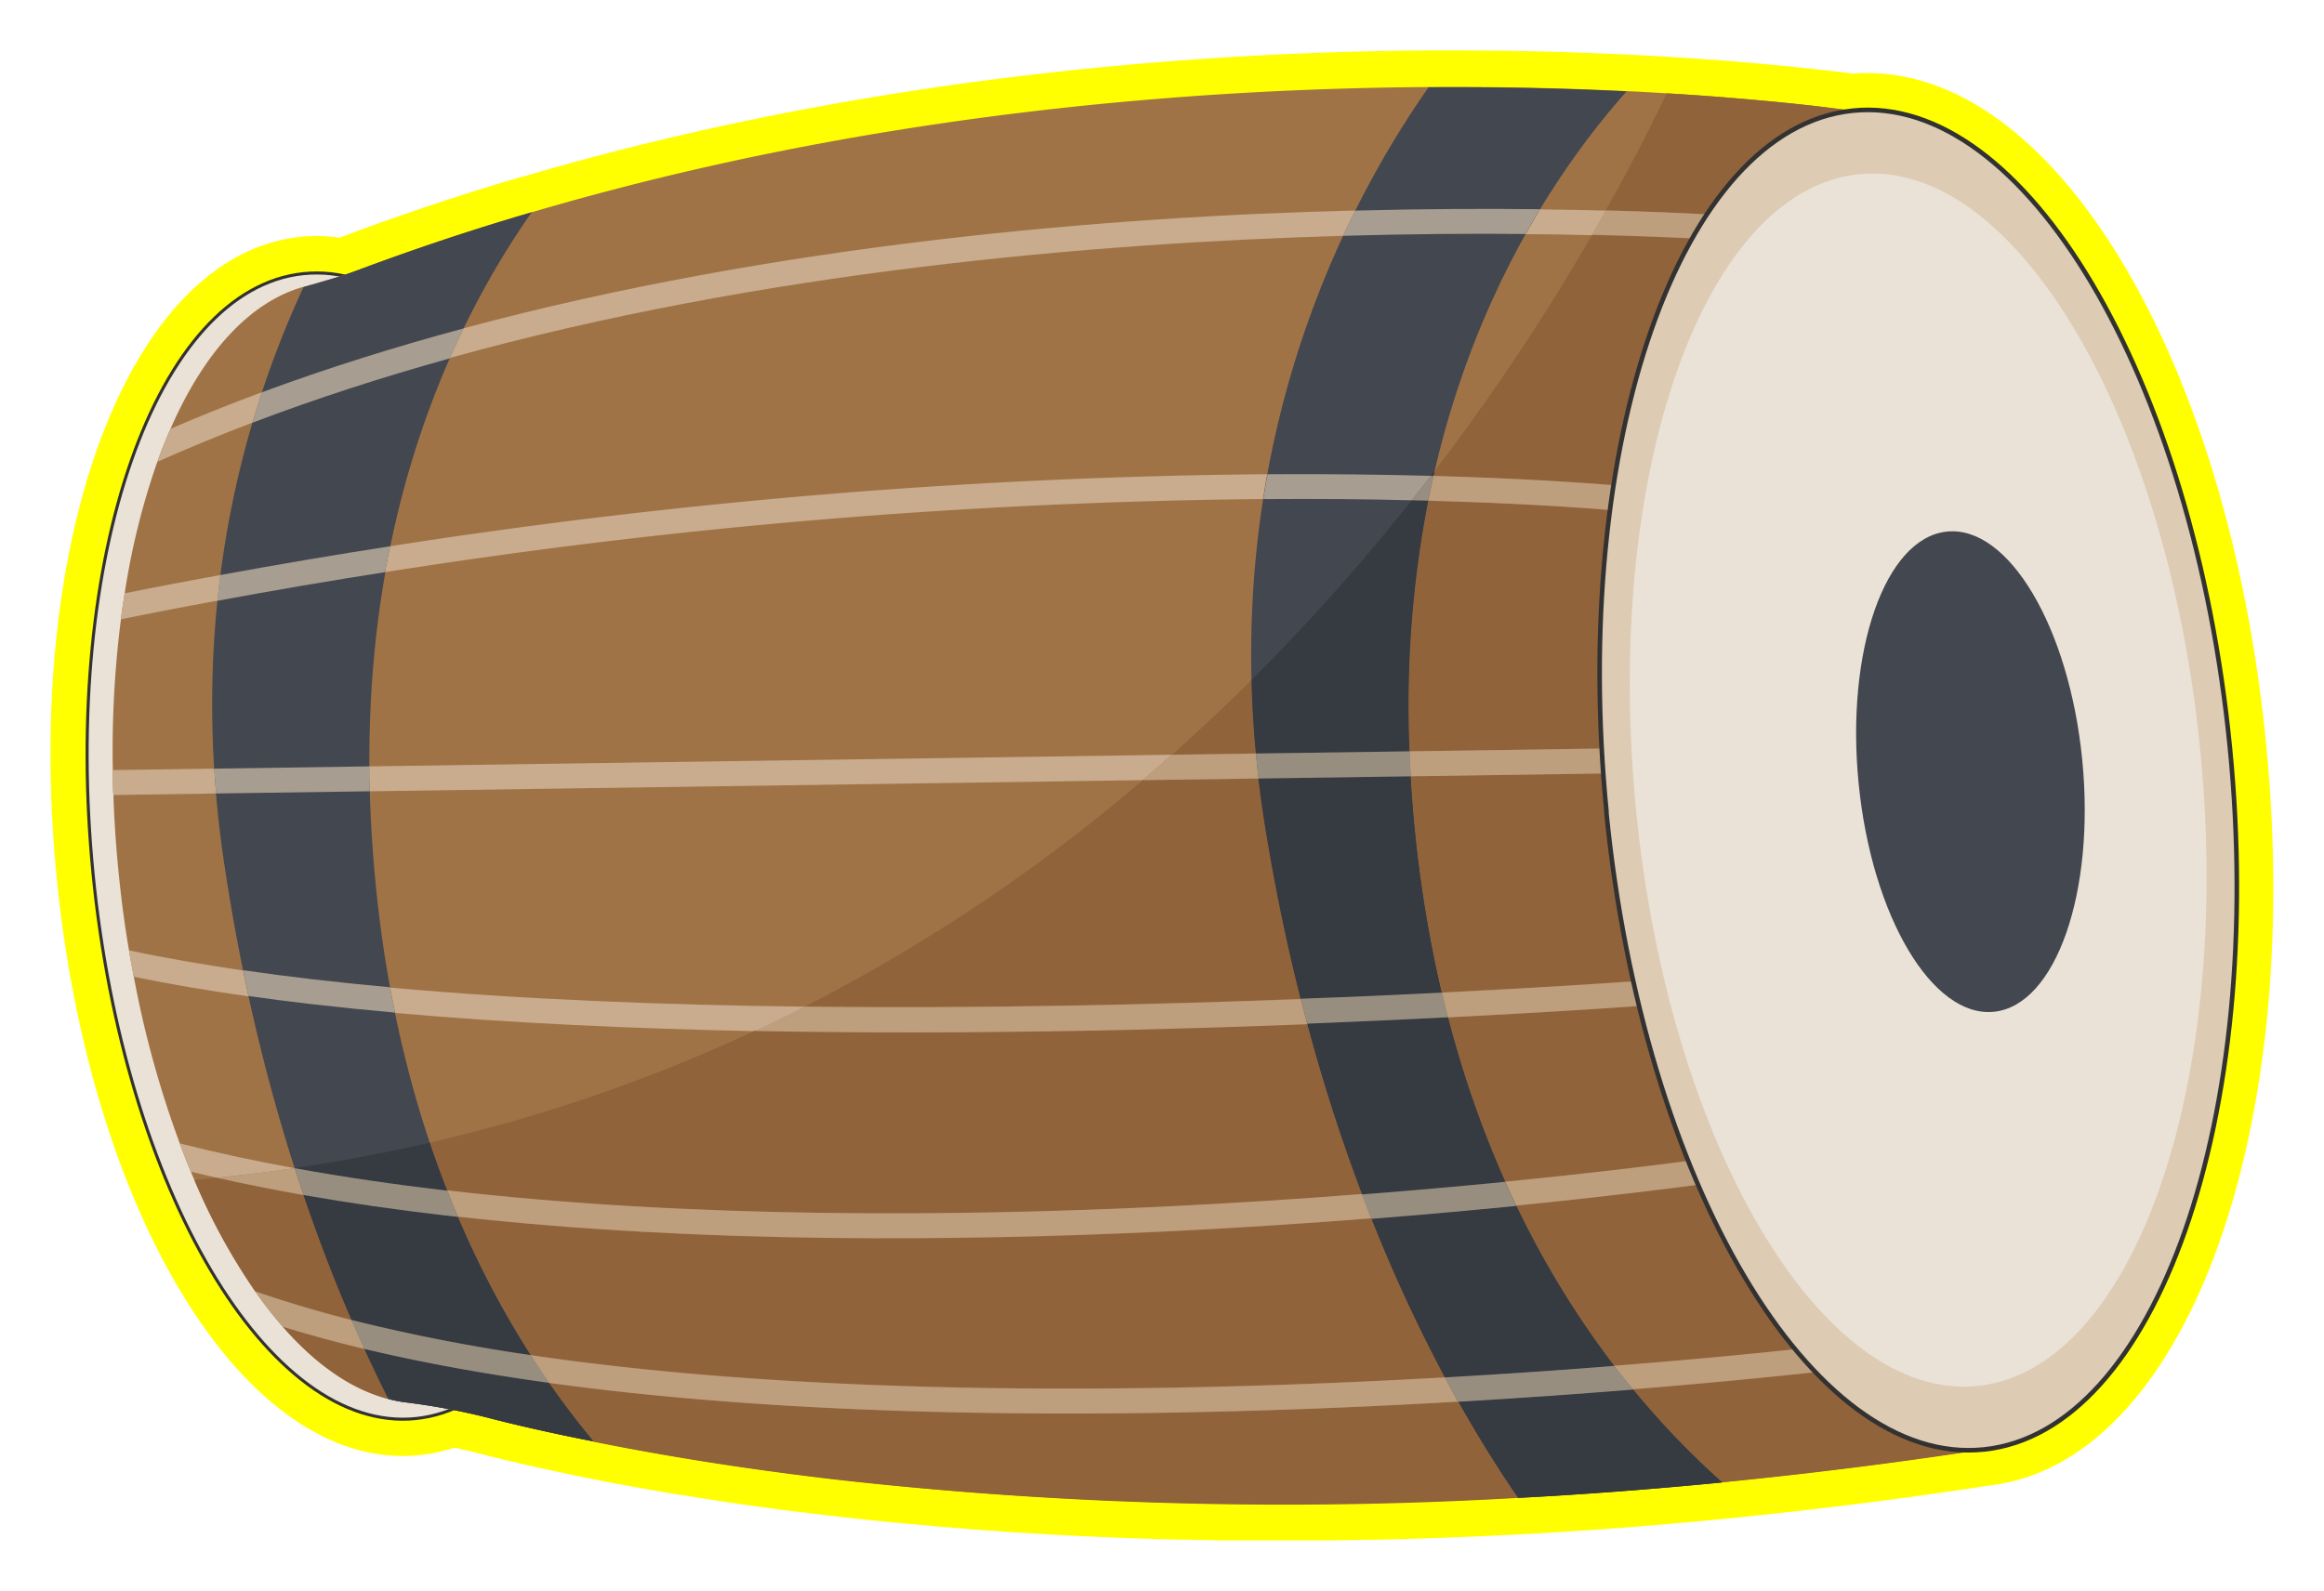 <svg id="Layer_1" data-name="Layer 1" xmlns="http://www.w3.org/2000/svg" width="381.37" height="261.23" viewBox="0 0 381.37 261.23">
  <defs>
    <style>
      .cls-1 {
        fill: #ff0;
      }

      .cls-2 {
        fill: #dd8f6c;
      }

      .cls-3 {
        fill: #e89c7c;
      }

      .cls-14, .cls-4 {
        fill: #eae2d6;
      }

      .cls-13, .cls-4 {
        stroke: #323232;
        stroke-miterlimit: 10;
      }

      .cls-4 {
        stroke-width: 0.5px;
      }

      .cls-5 {
        fill: #a07347;
      }

      .cls-6 {
        fill: #43474f;
      }

      .cls-7 {
        fill: #c8ac8d;
      }

      .cls-8 {
        fill: #a79d90;
      }

      .cls-9 {
        fill: #91633a;
      }

      .cls-10 {
        fill: #363a41;
      }

      .cls-11 {
        fill: #bd9e7d;
      }

      .cls-12 {
        fill: #988e80;
      }

      .cls-13 {
        fill: #ddcbb3;
        stroke-width: 0.75px;
      }
    </style>
  </defs>
  <g>
    <path class="cls-1" d="M306.5,12c-.79,0-1.59,0-2.41.1l-1-.14-1.88-.24L299,11.49l-1.58-.18-1.67-.18-1.82-.19-2.08-.21-2.33-.22-2.07-.18-2.52-.22-2.75-.22-3.64-.26-4.66-.3c-2.12-.13-4.33-.26-6.63-.36-9.4-.46-19-.69-28.53-.69-1.41,0-2.85,0-4.29,0-36.5.22-91.91,4-148.69,20.74l-.13,0c-9.9,2.9-19.67,6.16-29,9.66-.29.12-.59.22-.89.33a26.23,26.23,0,0,0-3.74-.26,25.07,25.07,0,0,0-2.75.14C21.3,41.84,3.79,88,9.3,144,14.62,198.14,39,239,66.09,239a25.75,25.75,0,0,0,2.78-.15,26.59,26.59,0,0,0,5.66-1.21c1.33.27,2.5.54,3.6.82,3.6.94,9.66,2.41,18.1,4.12l2.53.5,2.95.57,3.25.59,3.78.67,3,.5.14,0,3,.48,4.27.66,3.29.48.84.12,3.72.51,3.57.47.13,0,3.58.44,3.16.37,3.61.4,1.6.17,5.1.52.17,0,5.41.49,1.72.15,4,.32,1.87.14,4.4.32,1.48.1,5.93.36,1.48.07c1.55.09,3.12.16,4.71.24l2.11.09,4.46.18,2,.07c2.09.07,4.2.13,6.38.18H194c2.19,0,4.41.08,6.65.12l2.09,0c1.61,0,3.24,0,4.87,0h2.46l5.24,0H217c2.37,0,4.75-.06,7.16-.11l1.72,0,5.68-.15,2.44-.08c1.78-.06,3.58-.12,5.38-.2l2.33-.09c2.54-.11,5.09-.23,7.67-.37,11.21-.59,22.58-1.45,33.78-2.57,14.52-1.43,29.07-3.26,43.24-5.44,31.87-3.58,51.83-57,45.47-121.72C365.73,59.38,337.61,12,306.5,12Z"/>
    <g>
      <path class="cls-2" d="M65.94,62.25c2-3.44,4.24-6.52,6.28-9.71,1.06-1.57,2-3.19,2.91-4.83a19.26,19.26,0,0,0,2.07-5.33,10.51,10.51,0,0,1-.49,6A24.11,24.11,0,0,1,74,53.83a34.5,34.5,0,0,1-3.66,4.63,24.67,24.67,0,0,1-4.44,3.79"/>
      <path class="cls-2" d="M84.62,46.39a8.34,8.34,0,0,1,2.22,5.27,12.87,12.87,0,0,1-1,5.89,17.82,17.82,0,0,1-3.06,4.94c-.66.68-1.33,1.36-2,2a24.69,24.69,0,0,1-2.28,1.6c.46-.85,1-1.61,1.5-2.37s1-1.57,1.46-2.3a34.68,34.68,0,0,0,2.38-4.71,15.25,15.25,0,0,0,.78-10.29"/>
      <path class="cls-2" d="M86.19,53.6a12.36,12.36,0,0,1,7.72-2,5.79,5.79,0,0,1,4,2.19c1,1.78.56,3.38.34,4.79A29.89,29.89,0,0,1,95,66.35,39.21,39.21,0,0,1,90.38,73c1-2.55,2.1-5,3.12-7.47a48.56,48.56,0,0,0,2.57-7.4,5.27,5.27,0,0,0,0-3.11L96,54.83l-.28-.26a2.64,2.64,0,0,0-.62-.48,5.7,5.7,0,0,0-1.51-.65,17.71,17.71,0,0,0-7.37.16"/>
      <path class="cls-2" d="M96.07,62a7.34,7.34,0,0,1,2.43-2.67,7.75,7.75,0,0,1,3.41-1.3,5.62,5.62,0,0,1,3.62.85,5.24,5.24,0,0,1,2.22,2.86,15.69,15.69,0,0,0-2.93-1.19,7.47,7.47,0,0,0-2.74-.2A29.56,29.56,0,0,0,96.07,62Z"/>
      <path class="cls-3" d="M90.37,46.85a12.3,12.3,0,0,0,9-2.68l-1-.41s-2.49,2.89-8,3.09"/>
      <path class="cls-4" d="M15.27,143.43c5.1,51.89,28.82,91.93,53,89.42s39.62-46.62,34.52-98.52S74,42.41,49.79,44.92,10.17,91.53,15.27,143.43"/>
      <path class="cls-5" d="M29.48,187.66v0c.59,1.59,1.19,3.14,1.83,4.65.18.45.37.9.57,1.34A101.15,101.15,0,0,0,41.9,212a61.5,61.5,0,0,0,4.51,5.78v0c5.4,6.18,11.28,10.3,17.32,11.86a20.16,20.16,0,0,0,2.7.54,111.23,111.23,0,0,1,13.21,2.43c4.32,1.13,10.27,2.53,17.78,4,29.07,5.86,81.36,13,151.68,9.22q16.13-.84,33.5-2.54c13.76-1.36,28.09-3.12,43-5.41L304,18.18s-11.35-1.71-30.49-2.86c-2.1-.13-4.28-.26-6.56-.36-9.41-.46-20.36-.75-32.5-.67-40,.25-93,4.58-147.14,20.54h0Q73,39,58.66,44.36c-2.9,1.09-5.88,1.9-8.85,2.75l-.12,0C40.86,49.65,33.39,58,28,70.35c-.77,1.72-1.5,3.55-2.17,5.42a118.87,118.87,0,0,0-5.37,21.64c-.23,1.39-.44,2.82-.62,4.27a170.88,170.88,0,0,0-1.33,24.73c0,1.36,0,2.71.1,4.09.13,4,.4,8.14.81,12.3.44,4.47,1,8.87,1.74,13.15.25,1.45.51,2.9.79,4.33a166.16,166.16,0,0,0,7.54,27.38"/>
      <path class="cls-6" d="M249.1,245.88q16.13-.84,33.5-2.54c-18.24-16.25-46.34-50.46-50.91-113.1C227.27,70,251.28,32.6,266.92,15c-9.41-.46-20.36-.75-32.5-.67C219.25,36,198.28,78,207.64,135.76c8.91,55,28.35,91.06,41.46,110.12"/>
      <path class="cls-6" d="M63.73,229.64a20.16,20.16,0,0,0,2.7.54,111.23,111.23,0,0,1,13.21,2.43c4.32,1.13,10.27,2.53,17.78,4C81.36,217.23,64,185.58,61,137,58,88.68,73,55.22,87.26,34.83Q73,39,58.66,44.36c-2.9,1.09-5.88,1.9-8.85,2.75-10.74,23.2-19,55.37-12.94,95.16,5.72,37.83,16.5,66.76,26.86,87.37"/>
      <path class="cls-7" d="M43,64.38q-7.62,2.81-15,6h0c-.77,1.72-1.5,3.55-2.17,5.42,5.11-2.28,10.33-4.42,15.62-6.44q.75-2.52,1.55-5m179.4-29.81c-40.52,1-94.87,5.5-146.32,19.34q-1.14,2.36-2.24,4.86C125,44.54,179.48,39.88,220.4,38.71c.65-1.42,1.32-2.8,2-4.14m41.14,0c-3.3-.08-6.92-.16-10.82-.2q-1.19,2-2.36,4.07c3.9,0,7.54.09,10.89.17q1.18-2.05,2.29-4"/>
      <path class="cls-8" d="M252.71,34.34c-8.78-.1-19-.07-30.32.23-.67,1.34-1.34,2.72-2,4.14,11.09-.32,21.19-.38,29.95-.3q1.17-2.1,2.36-4.07"/>
      <path class="cls-8" d="M76.07,53.91C64.85,56.93,53.76,60.4,43,64.38q-.8,2.43-1.55,5c10.53-4,21.38-7.5,32.39-10.56q1.1-2.51,2.24-4.86"/>
      <path class="cls-7" d="M36.18,94.39q-7.79,1.42-15.73,3h0c-.23,1.39-.44,2.82-.62,4.27q8-1.62,15.86-3.06c.15-1.43.31-2.84.49-4.23M208,77.84A987.39,987.39,0,0,0,64,89.67c-.28,1.4-.56,2.81-.81,4.25a982.4,982.4,0,0,1,144.06-12c.21-1.38.44-2.74.69-4.09"/>
      <path class="cls-8" d="M234.8,78.11C227,77.9,218,77.78,208,77.84c-.25,1.35-.48,2.71-.69,4.09,9-.06,17.16,0,24.38.2,1.07-1.35,2.11-2.68,3.14-4"/>
      <path class="cls-8" d="M64,89.67q-13.62,2.11-27.85,4.72c-.18,1.39-.34,2.8-.49,4.23,9.36-1.73,18.56-3.3,27.53-4.7.25-1.44.53-2.85.81-4.25"/>
      <path class="cls-7" d="M35.16,126.17l-16.66.24c0,1.36,0,2.71.1,4.09l16.85-.25c-.11-1.37-.21-2.73-.29-4.08m157.16-2.28L60.59,125.8c0,1.35,0,2.71.07,4.09l126.87-1.83q2.43-2.07,4.79-4.17"/>
      <path class="cls-8" d="M60.59,125.8l-25.43.37c.08,1.35.18,2.71.29,4.08l25.21-.36c0-1.38-.06-2.74-.07-4.09"/>
      <path class="cls-7" d="M21.15,156c.25,1.45.51,2.9.79,4.33,5.9,1.22,12.22,2.29,18.84,3.22-.31-1.4-.6-2.81-.9-4.24-6.62-1-12.89-2.06-18.73-3.31m111,9.25c-23.22-.28-46.7-1.19-68.13-3.14.26,1.4.53,2.79.81,4.16,19,1.7,39.36,2.58,59.15,3q4.15-1.94,8.17-4"/>
      <path class="cls-8" d="M64,162.06c-4.31-.4-8.55-.83-12.68-1.31-3.9-.46-7.72-.95-11.43-1.49.3,1.43.59,2.84.9,4.24,3.29.47,6.66.9,10.09,1.3q6.81.78,13.93,1.42c-.28-1.37-.55-2.76-.81-4.16"/>
      <path class="cls-7" d="M29.49,187.68c.59,1.59,1.19,3.14,1.83,4.65,1.4.34,2.82.67,4.25,1q6.48-.65,12.76-1.57c-6.47-1.18-12.77-2.53-18.84-4.07"/>
      <path class="cls-9" d="M277.63,39.16c-4.1-.2-9.64-.42-16.39-.58a362.41,362.41,0,0,1-25.81,38.7c-.06.28-.13.56-.19.84,13.79.39,23.83,1.06,29.5,1.52,2.49-16.06,6.93-30,12.89-40.48m20.55-21.72c-3.82-.44-9.44-1-16.58-1.57-2.52-.19-5.23-.38-8.12-.55h0c-2.44,5.14-5.74,11.69-10,19.22,7.06.18,12.68.44,16.53.64,6.56-9.91,14.68-16,23.87-17-.29,0-2.28-.33-5.75-.74"/>
      <path class="cls-10" d="M235.43,77.28l-.63.83h.44c.06-.28.13-.56.19-.84"/>
      <path class="cls-9" d="M205.37,111.62q-6.23,6.19-13.05,12.27l13.77-.2c-.39-4.11-.62-8.13-.72-12.07m58.79-27.91c-5.74-.46-15.88-1.14-29.78-1.52a175.38,175.38,0,0,0-3.08,41.14l31.51-.46a213.64,213.64,0,0,1,1.35-39.16"/>
      <path class="cls-10" d="M234.38,82.19l-2.72-.06a335.69,335.69,0,0,1-26.29,29.49c.1,3.94.33,8,.72,12.07l25.21-.36a175.38,175.38,0,0,1,3.08-41.14"/>
      <path class="cls-9" d="M206.53,127.79l-19,.27a284.46,284.46,0,0,1-55.41,37.14c29.07.34,57.72-.33,81.34-1.24-2.22-8.77-4.2-18.17-5.82-28.2-.43-2.69-.81-5.35-1.11-8m56.53-.82-31.56.46c.06.93.12,1.86.19,2.81a208.5,208.5,0,0,0,4.92,32.7c15.41-.77,26.64-1.51,31.4-1.85a230.67,230.67,0,0,1-4.4-27.72q-.32-3.23-.55-6.4"/>
      <path class="cls-10" d="M231.5,127.43l-25,.36c.3,2.62.68,5.28,1.11,8,1.62,10,3.6,19.43,5.82,28.2,8.43-.32,16.21-.67,23.15-1a208.5,208.5,0,0,1-4.92-32.7c-.07-1-.13-1.88-.19-2.81"/>
      <path class="cls-9" d="M48.35,191.74h0m166.17-23.69c-11.75.46-24.76.86-38.43,1.11-15.89.28-33.77.37-52.14,0a268.22,268.22,0,0,1-53.43,18.4q1.37,4,2.86,7.86c40.45,4.7,84,4.27,117.42,2.67,11.62-.56,22.64-1.28,32.71-2.07a292.84,292.84,0,0,1-9-28M269,165.13c-4.26.31-15.56,1.07-31.33,1.87A172.2,172.2,0,0,0,247,194c14.42-1.43,25-2.75,30-3.41A190.76,190.76,0,0,1,269,165.13"/>
      <path class="cls-10" d="M237.62,167c-6.91.36-14.69.72-23.1,1.05a292.84,292.84,0,0,0,9,28c8.59-.67,16.49-1.38,23.5-2.07a172.2,172.2,0,0,1-9.39-27"/>
      <path class="cls-10" d="M70.52,187.58q-10.77,2.47-22.17,4.16h0c8.1,1.48,16.45,2.69,24.94,3.68h.09q-1.5-3.81-2.86-7.86"/>
      <path class="cls-9" d="M35.57,193.32c-1.22.13-2.45.24-3.68.35A101.15,101.15,0,0,0,41.9,212h0c5,1.73,10.26,3.3,15.79,4.7-2.71-6.26-5.37-13.1-7.88-20.52q-7.28-1.28-14.24-2.84M225.05,200c-10.43.82-21.9,1.59-34,2.17-33,1.59-75.77,2-115.88-2.44a154.16,154.16,0,0,0,11.93,22.69q6.2.92,12.59,1.65c45.64,5.31,97.75,4.26,137.45,2A250.32,250.32,0,0,1,225.05,200m53.58-5.54c-4.26.56-14.9,1.93-29.8,3.42a149.77,149.77,0,0,0,16.07,26.31c13.3-1,23.63-2.07,29.68-2.72a112.13,112.13,0,0,1-15.95-27"/>
      <path class="cls-10" d="M248.83,197.9c-7.05.7-15.05,1.43-23.78,2.12a250.32,250.32,0,0,0,12.06,26.08c10.19-.58,19.56-1.23,27.79-1.89a149.77,149.77,0,0,1-16.07-26.31"/>
      <path class="cls-10" d="M49.81,196.16c2.51,7.42,5.17,14.26,7.88,20.52a297.5,297.5,0,0,0,29.38,5.76,154.16,154.16,0,0,1-11.93-22.69l-2.23-.25c-7.84-.91-15.58-2-23.1-3.34"/>
      <path class="cls-9" d="M46.41,217.78c5.4,6.18,11.28,10.3,17.32,11.86-1.31-2.6-2.62-5.35-3.94-8.22-4.63-1.11-9.1-2.32-13.38-3.64m192.87,12.29c-40.12,2.33-93.46,3.5-140.2-1.94-3-.35-6-.73-9-1.14,2.43,3.51,4.89,6.73,7.32,9.67h0c10.37,2.09,23.71,4.35,39.76,6.22a661.43,661.43,0,0,0,111.92,3c-3-4.37-6.35-9.63-9.82-15.81m58.64-4.82c-4.95.54-15.55,1.65-30,2.82a136.71,136.71,0,0,0,14.64,15.27h0c13.76-1.36,28.09-3.12,43-5.41h0a25,25,0,0,1-5.4,0c-7.7-.9-15.26-5.36-22.24-12.64"/>
      <path class="cls-10" d="M268,228.07c-8.39.68-18.07,1.38-28.68,2,3.47,6.18,6.81,11.44,9.82,15.81h0q16.13-.84,33.5-2.54A136.71,136.71,0,0,1,268,228.07"/>
      <path class="cls-10" d="M59.79,221.42c1.32,2.87,2.63,5.62,3.94,8.22h0a20.16,20.16,0,0,0,2.7.54,111.23,111.23,0,0,1,13.21,2.43c4.32,1.13,10.27,2.53,17.78,4C95,233.72,92.53,230.5,90.1,227c-10.6-1.46-20.8-3.3-30.31-5.57"/>
      <path class="cls-11" d="M280.06,35.18c-3.85-.2-9.47-.46-16.53-.64q-1.11,2-2.29,4c6.75.16,12.29.38,16.39.58.79-1.39,1.6-2.71,2.43-4"/>
      <path class="cls-11" d="M264.74,79.64c-5.67-.46-15.71-1.13-29.5-1.52-.3,1.34-.59,2.7-.86,4.07,13.9.38,24,1.06,29.78,1.52.18-1.37.38-2.73.58-4.07"/>
      <path class="cls-12" d="M235.24,78.12h-.44c-1,1.34-2.07,2.67-3.14,4l2.72.06c.27-1.37.56-2.73.86-4.07"/>
      <path class="cls-11" d="M206.09,123.69l-13.77.2q-2.35,2.1-4.79,4.17l19-.27c-.17-1.38-.31-2.74-.44-4.1m56.72-.82-31.51.46c0,1.35.12,2.72.2,4.1l31.56-.46c-.09-1.37-.18-2.74-.25-4.1"/>
      <path class="cls-12" d="M231.3,123.33l-25.21.36c.13,1.36.27,2.72.44,4.1l25-.36c-.08-1.38-.15-2.75-.2-4.1"/>
      <path class="cls-11" d="M213.46,164c-23.62.91-52.27,1.58-81.34,1.24q-4,2-8.17,4c18.37.35,36.25.26,52.14,0,13.67-.25,26.68-.65,38.43-1.11-.36-1.35-.71-2.71-1.06-4.09M268,161.09c-4.76.34-16,1.08-31.4,1.85.33,1.37.66,2.73,1,4.06,15.77-.8,27.07-1.56,31.33-1.87-.32-1.33-.64-2.68-.94-4"/>
      <path class="cls-12" d="M236.61,162.94c-6.94.35-14.72.7-23.15,1,.35,1.38.7,2.74,1.06,4.09,8.41-.33,16.19-.69,23.1-1.05-.35-1.33-.68-2.69-1-4.06"/>
      <path class="cls-11" d="M48.33,191.75q-6.28.92-12.76,1.57,7,1.56,14.24,2.84c-.5-1.45-1-2.92-1.46-4.41h0M223.51,196c-10.07.79-21.09,1.51-32.71,2.07-33.41,1.6-77,2-117.42-2.67.57,1.47,1.16,2.9,1.76,4.31,40.11,4.48,82.9,4,115.88,2.44,12.13-.58,23.6-1.35,34-2.17-.52-1.3-1-2.63-1.54-4M277,190.56c-5,.66-15.57,2-30,3.41.59,1.33,1.2,2.64,1.82,3.93,14.9-1.49,25.54-2.86,29.8-3.42-.55-1.29-1.09-2.59-1.63-3.92"/>
      <path class="cls-12" d="M247,194c-7,.69-14.91,1.4-23.5,2.07.51,1.35,1,2.68,1.54,4,8.73-.69,16.73-1.42,23.78-2.12-.62-1.29-1.23-2.6-1.82-3.93"/>
      <path class="cls-12" d="M48.35,191.75c.48,1.49,1,3,1.46,4.41,7.52,1.32,15.26,2.43,23.1,3.34l2.23.25c-.6-1.41-1.19-2.84-1.76-4.31h-.09c-8.49-1-16.84-2.2-24.94-3.68"/>
      <path class="cls-11" d="M41.9,212a61.5,61.5,0,0,0,4.51,5.78v0h0c4.28,1.32,8.75,2.53,13.38,3.64q-1-2.31-2.1-4.74c-5.53-1.4-10.81-3-15.79-4.7M237.11,226.1c-39.7,2.25-91.81,3.3-137.45-2q-6.39-.74-12.59-1.65c1,1.57,2,3.08,3,4.55,3,.41,6,.79,9,1.14,46.74,5.44,100.08,4.27,140.2,1.94-.72-1.28-1.44-2.61-2.17-4m57.47-4.61c-6.05.65-16.38,1.68-29.68,2.72,1,1.34,2.05,2.63,3.06,3.86,14.41-1.17,25-2.28,30-2.82q-1.69-1.77-3.34-3.76"/>
      <path class="cls-12" d="M264.9,224.21c-8.23.66-17.6,1.31-27.79,1.89.73,1.36,1.45,2.69,2.17,4,10.61-.62,20.29-1.32,28.68-2-1-1.23-2-2.52-3.06-3.86"/>
      <path class="cls-12" d="M57.69,216.68q1.05,2.43,2.1,4.74c9.51,2.27,19.71,4.11,30.31,5.57-1-1.47-2-3-3-4.55a297.5,297.5,0,0,1-29.38-5.76"/>
      <path class="cls-13" d="M263.61,133.37c6,60.68,33.7,107.49,61.95,104.56s46.33-54.51,40.37-115.2S332.22,15.24,304,18.17s-46.33,54.51-40.36,115.2"/>
      <path class="cls-14" d="M268.46,132.86c5.4,54.93,30.51,97.3,56.08,94.64s41.93-49.34,36.53-104.26S330.57,25.94,305,28.6s-41.92,49.34-36.53,104.26"/>
      <path class="cls-6" d="M305,128.57c2.14,21.77,12.09,38.56,22.22,37.51s16.62-19.55,14.48-41.32-12.09-38.56-22.23-37.5S302.86,106.81,305,128.57"/>
    </g>
  </g>
</svg>
